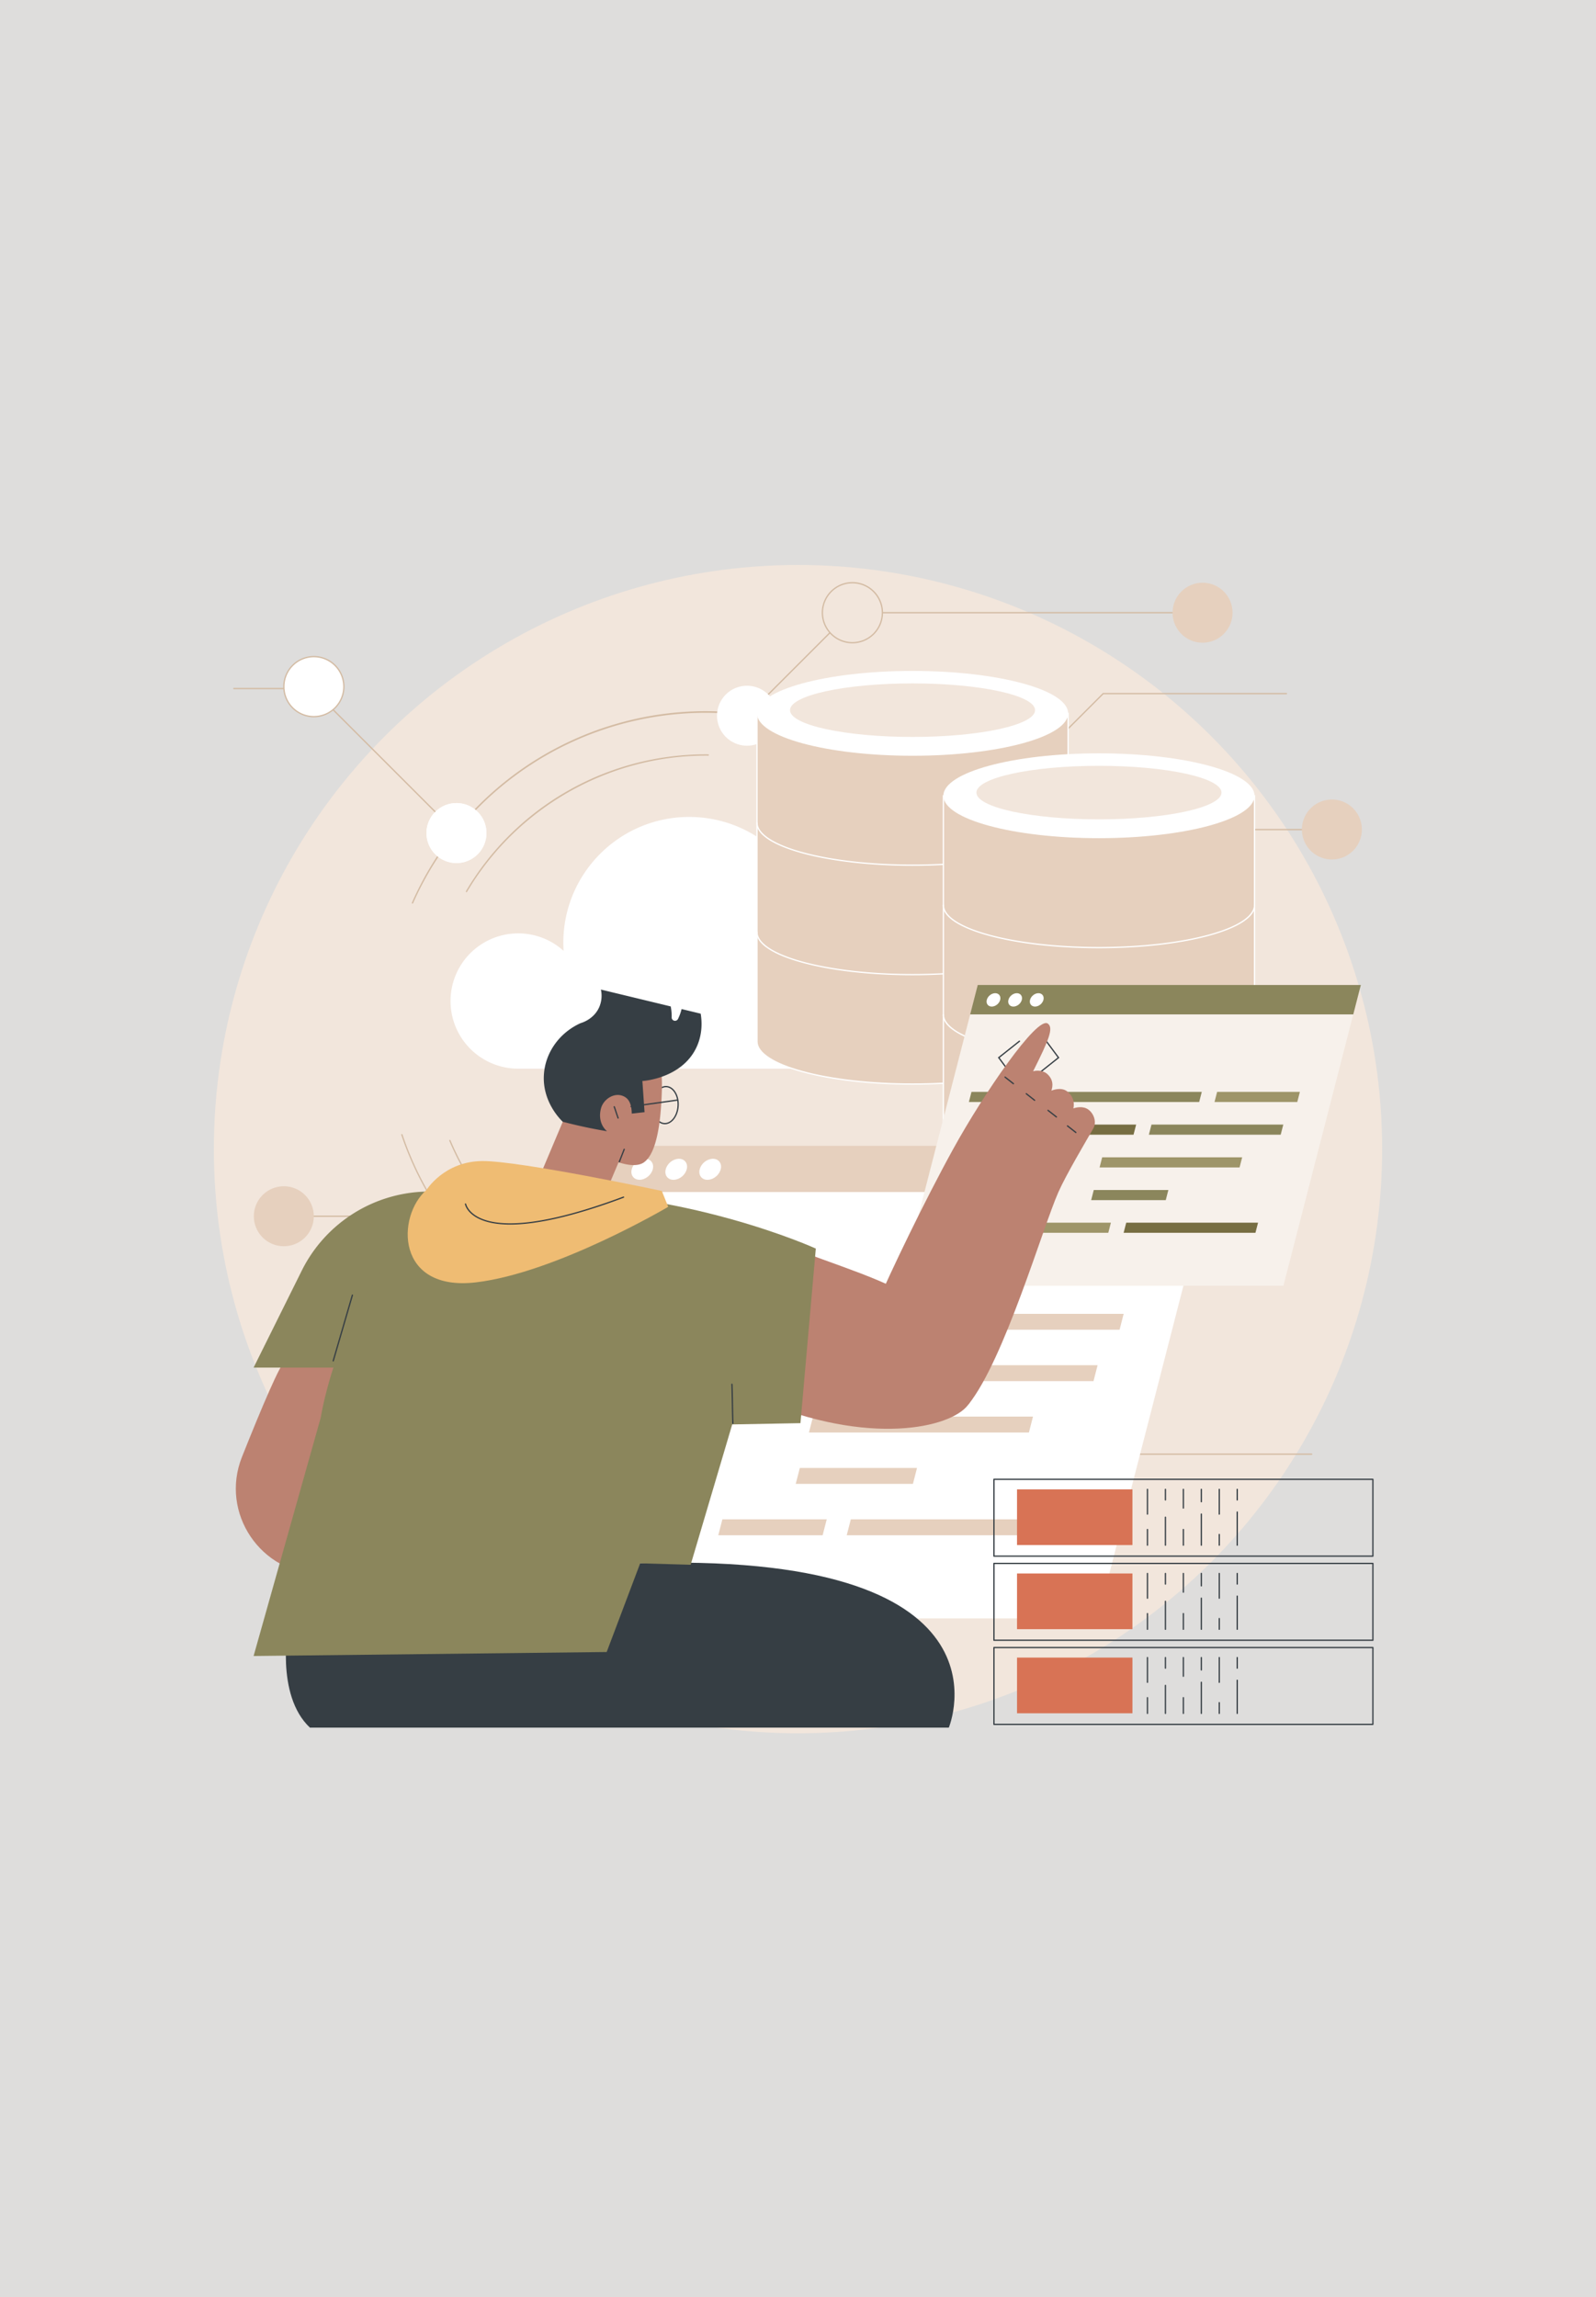 <svg xmlns="http://www.w3.org/2000/svg" width="2500" height="3598" viewBox="0 0 2500 3598">
  <g id="_20769731_Sandy_Bus-20_Single-12" data-name="20769731_Sandy_Bus-20_Single-12" transform="translate(0 669.255)">
    <g id="Background" transform="translate(0 -669)">
      <rect id="Rectangle_1" data-name="Rectangle 1" width="2500" height="3598" transform="translate(0 -0.255)" fill="#dedddc"/>
    </g>
    <g id="Illustration" transform="translate(335 215.533)">
      <g id="Big_data_analytics_1_">
        <circle id="Ellipse_1" data-name="Ellipse 1" cx="915" cy="915" r="915" transform="translate(0 0.212)" fill="#f2e6dc"/>
        <g id="Group_3" data-name="Group 3" transform="translate(30.336 26.97)">
          <path id="Path_1" data-name="Path 1" d="M1105.18,1570.24c-107.4,0-209.861-33.387-296.307-96.552a503.894,503.894,0,0,1-180.327-245.816,1,1,0,0,1,1.9-.637,500.367,500.367,0,0,0,474.736,341.005c276.119,0,500.758-224.639,500.758-500.758S1381.3,566.729,1105.18,566.729A501.352,501.352,0,0,0,647.055,864.986a1,1,0,1,1-1.828-.808A503.035,503.035,0,1,1,1105.18,1570.24Z" transform="translate(-365.336 -361.97)" fill="#d3bba3"/>
          <path id="Path_2" data-name="Path 2" d="M1105.18,1503.14a435.766,435.766,0,0,1-401.412-266.074,1,1,0,1,1,1.842-.78,433.052,433.052,0,0,0,399.57,264.854c3.8,0,7.665-.051,11.489-.15a1,1,0,0,1,.052,2C1112.88,1503.08,1109,1503.14,1105.18,1503.14Z" transform="translate(-365.336 -361.97)" fill="#d3bba3"/>
          <path id="Path_3" data-name="Path 3" d="M730.676,847.747a1,1,0,0,1-.861-1.509,435.446,435.446,0,0,1,375.365-214.4q2.133,0,4.263.021a1,1,0,0,1,.99,1.01.985.985,0,0,1-1.01.99q-2.119-.021-4.243-.021c-152.712,0-295.884,81.777-373.643,213.418A1,1,0,0,1,730.676,847.747Z" transform="translate(-365.336 -361.97)" fill="#d3bba3"/>
          <path id="Path_4" data-name="Path 4" d="M1517.24,929.829a1,1,0,0,1-.948-.682,432.87,432.87,0,0,0-295.875-279.831,1,1,0,1,1,.53-1.927A436.614,436.614,0,0,1,1518.19,928.511a1,1,0,0,1-.63,1.267A.976.976,0,0,1,1517.24,929.829Z" transform="translate(-365.336 -361.97)" fill="#d3bba3"/>
          <circle id="Ellipse_2" data-name="Ellipse 2" cx="46.993" cy="46.993" r="46.993" transform="translate(283.214 393.148) rotate(-45)" fill="#fff"/>
          <path id="Path_5" data-name="Path 5" d="M715.018,756.119a1,1,0,0,1-.707-.293L488.222,529.737H366.336a1,1,0,0,1,0-2h122.3a1,1,0,0,1,.707.293L715.725,754.412a1,1,0,0,1-.707,1.707Z" transform="translate(-365.336 -361.97)" fill="#d3bba3"/>
          <circle id="Ellipse_3" data-name="Ellipse 3" cx="46.993" cy="46.993" r="46.993" transform="translate(283.214 393.148) rotate(-45)" fill="#fff"/>
          <g id="Group_1" data-name="Group 1" transform="translate(69.761 107.194)">
            <ellipse id="Ellipse_4" data-name="Ellipse 4" cx="46.992" cy="46.993" rx="46.992" ry="46.993" transform="translate(0 21.598) rotate(-13.286)" fill="#fff"/>
            <path id="Path_6" data-name="Path 6" d="M491.628,573.737a47.992,47.992,0,1,1,47.992-47.992A48.046,48.046,0,0,1,491.628,573.737Zm0-93.984a45.992,45.992,0,1,0,45.992,45.992A46.044,46.044,0,0,0,491.628,479.753Z" transform="translate(-435.097 -469.163)" fill="#d3bba3"/>
          </g>
          <path id="Path_7" data-name="Path 7" d="M736.542,1753.54H444.636a1,1,0,0,1,0-2H736.128L940.94,1546.728a1,1,0,0,1,1.414,1.414l-205.1,205.1A.976.976,0,0,1,736.542,1753.54Z" transform="translate(-365.336 -361.97)" fill="#d3bba3"/>
          <circle id="Ellipse_5" data-name="Ellipse 5" cx="46.993" cy="46.993" r="46.993" transform="translate(509.839 1185.465) rotate(-45)" fill="#fff"/>
          <circle id="Ellipse_6" data-name="Ellipse 6" cx="46.993" cy="46.993" r="46.993" transform="translate(315.63 1416.017) rotate(-67.5)" fill="#fff"/>
          <circle id="Ellipse_7" data-name="Ellipse 7" cx="46.993" cy="46.993" r="46.993" transform="translate(12.826 1390.562) rotate(-45)" fill="#e6d0be"/>
          <path id="Path_8" data-name="Path 8" d="M693.142,1356.33H444.586a1,1,0,0,1,0-2H693.142a1,1,0,0,1,0,2Z" transform="translate(-365.336 -361.97)" fill="#d3bba3"/>
          <circle id="Ellipse_8" data-name="Ellipse 8" cx="46.993" cy="46.993" r="46.993" transform="translate(12.782 993.353) rotate(-45)" fill="#e6d0be"/>
          <ellipse id="Ellipse_9" data-name="Ellipse 9" cx="46.993" cy="46.992" rx="46.993" ry="46.992" transform="translate(277.631 1036.906) rotate(-85.934)" fill="#fff"/>
          <path id="Path_9" data-name="Path 9" d="M1170.1,572.246a1,1,0,0,1-.707-1.707l161.284-161.284a1,1,0,0,1,.707-.293h552.331a1,1,0,0,1,0,2H1331.8L1170.807,571.953A.994.994,0,0,1,1170.1,572.246Z" transform="translate(-365.336 -361.97)" fill="#d3bba3"/>
          <ellipse id="Ellipse_10" data-name="Ellipse 10" cx="46.993" cy="46.992" rx="46.993" ry="46.992" transform="matrix(0.984, -0.178, 0.178, 0.984, 750.18, 171.476)" fill="#fff"/>
          <g id="Group_2" data-name="Group 2" transform="translate(921.881)">
            <circle id="Ellipse_11" data-name="Ellipse 11" cx="46.993" cy="46.993" r="46.993" transform="translate(1 0.999)" fill="#f2e6dc"/>
            <path id="Path_10" data-name="Path 10" d="M1335.21,457.955a47.993,47.993,0,1,1,47.992-47.993A48.047,48.047,0,0,1,1335.21,457.955Zm0-93.985a45.993,45.993,0,1,0,45.992,45.992A46.045,46.045,0,0,0,1335.21,363.97Z" transform="translate(-1287.217 -361.97)" fill="#d3bba3"/>
          </g>
          <circle id="Ellipse_12" data-name="Ellipse 12" cx="46.993" cy="46.993" r="46.993" transform="translate(1471.381 0.999)" fill="#e6d0be"/>
          <path id="Path_11" data-name="Path 11" d="M1556.59,709.126a1,1,0,0,1-.707-1.707L1727.3,536a1,1,0,0,1,.707-.293h287.1a1,1,0,0,1,0,2H1728.425L1557.3,708.833A1.006,1.006,0,0,1,1556.59,709.126Z" transform="translate(-365.336 -361.97)" fill="#d3bba3"/>
          <path id="Path_12" data-name="Path 12" d="M1589.71,936.452a1,1,0,0,1-.707-1.707l185.784-185.783a1,1,0,0,1,.707-.293h308.25a1,1,0,0,1,0,2H1775.908l-185.491,185.49A1.011,1.011,0,0,1,1589.71,936.452Z" transform="translate(-365.336 -361.97)" fill="#d3bba3"/>
          <circle id="Ellipse_13" data-name="Ellipse 13" cx="46.993" cy="46.993" r="46.993" transform="translate(1664.405 352.63) rotate(-13.286)" fill="#e6d0be"/>
          <circle id="Ellipse_14" data-name="Ellipse 14" cx="46.993" cy="46.993" r="46.993" transform="translate(1167.808 538.427) rotate(-13.286)" fill="#fff"/>
          <path id="Path_13" data-name="Path 13" d="M2054.63,1729.01H1634.66a1,1,0,0,1-.707-.293L1385.63,1480.394a1,1,0,0,1,1.414-1.414l248.03,248.03h419.551a1,1,0,0,1,0,2Z" transform="translate(-365.336 -361.97)" fill="#d3bba3"/>
          <ellipse id="Ellipse_15" data-name="Ellipse 15" cx="46.992" cy="46.993" rx="46.992" ry="46.993" transform="translate(964.475 1082.646) rotate(-13.286)" fill="#fff"/>
        </g>
        <path id="Path_14" data-name="Path 14" d="M811.688,912.24A105.572,105.572,0,0,1,882.8,939.649c-.264-4.179-.413-8.388-.413-12.633,0-108.885,88.268-197.154,197.153-197.154s197.153,88.269,197.153,197.154a196.973,196.973,0,0,1-9.509,60.614,70.716,70.716,0,1,1,25.846,136.539H811.688a105.964,105.964,0,0,1,0-211.929Z" transform="translate(-335 -335)" fill="#fff"/>
        <g id="Group_7" data-name="Group 7" transform="translate(441.764 910.01)">
          <g id="Group_4" data-name="Group 4">
            <path id="Path_15" data-name="Path 15" d="M1538.38,1315.38s-584.172-19.39-589.688,2.045L776.764,1985.3H1719.6l171.923-667.867C1897.05,1296,1538.38,1315.38,1538.38,1315.38Z" transform="translate(-776.764 -1245.01)" fill="#fff"/>
            <path id="Path_16" data-name="Path 16" d="M1910.17,1245.01H967.33l-18.64,72.43h942.84Z" transform="translate(-776.764 -1245.01)" fill="#e6d0be"/>
            <path id="Path_17" data-name="Path 17" d="M1022.51,1281.73c-2.342,9.1-11.615,16.473-20.713,16.473s-14.575-7.375-12.233-16.473,11.615-16.473,20.713-16.473S1024.85,1272.63,1022.51,1281.73Z" transform="translate(-776.764 -1245.01)" fill="#fff"/>
            <ellipse id="Ellipse_16" data-name="Ellipse 16" cx="18.729" cy="14.489" rx="18.729" ry="14.489" transform="translate(258.837 38.281) rotate(-41.331)" fill="#fff"/>
            <ellipse id="Ellipse_17" data-name="Ellipse 17" cx="18.729" cy="14.489" rx="18.729" ry="14.489" transform="translate(312.066 38.279) rotate(-41.331)" fill="#fff"/>
          </g>
          <g id="Group_5" data-name="Group 5" transform="translate(168.72 263.18)">
            <path id="Path_18" data-name="Path 18" d="M1512.27,1533.1H945.484l6.411-24.91H1518.68Z" transform="translate(-945.484 -1508.19)" fill="#e6d0be"/>
            <path id="Path_19" data-name="Path 19" d="M1753.71,1533.1h-203.7l6.41-24.91h203.7Z" transform="translate(-945.484 -1508.19)" fill="#e6d0be"/>
            <path id="Path_20" data-name="Path 20" d="M1350.72,1613.58H1187.26l6.42-24.91h163.46Z" transform="translate(-945.484 -1508.19)" fill="#e6d0be"/>
            <path id="Path_21" data-name="Path 21" d="M1712.88,1613.58H1388.46l6.41-24.91h324.42Z" transform="translate(-945.484 -1508.19)" fill="#e6d0be"/>
            <path id="Path_22" data-name="Path 22" d="M1288.59,1855.02H1125.13l6.41-24.91H1295Z" transform="translate(-945.484 -1508.19)" fill="#e6d0be"/>
            <path id="Path_23" data-name="Path 23" d="M1650.74,1855.02H1326.32l6.41-24.91h324.42Z" transform="translate(-945.484 -1508.19)" fill="#e6d0be"/>
            <path id="Path_24" data-name="Path 24" d="M1611.69,1694.06H1267.15l6.41-24.91H1618.1Z" transform="translate(-945.484 -1508.19)" fill="#e6d0be"/>
            <path id="Path_25" data-name="Path 25" d="M1430.02,1774.54H1246.44l6.41-24.91h183.58Z" transform="translate(-945.484 -1508.19)" fill="#e6d0be"/>
          </g>
          <g id="Group_6" data-name="Group 6" transform="translate(240.848 137.434)">
            <path id="Path_26" data-name="Path 26" d="M1049.02,1465.31a1,1,0,0,1-.8-.4l-30.6-41.21.758-.6,50.839-40.432a1,1,0,0,1,1.244,1.564l-50.081,39.83,29.449,39.655a1,1,0,0,1-.206,1.4A.946.946,0,0,1,1049.02,1465.31Z" transform="translate(-1017.612 -1382.444)" fill="#363e44"/>
            <path id="Path_27" data-name="Path 27" d="M1115.25,1465.31a1,1,0,0,1-.623-1.782l50.08-39.831-29.449-39.654a1,1,0,0,1,1.605-1.193l30.6,41.209-.758.6-50.838,40.433A.984.984,0,0,1,1115.25,1465.31Z" transform="translate(-1017.612 -1382.444)" fill="#363e44"/>
            <path id="Path_28" data-name="Path 28" d="M1065.47,1462.82a1,1,0,0,1-.812-1.583l54.5-76.167a1,1,0,0,1,1.627,1.165l-54.5,76.167A.975.975,0,0,1,1065.47,1462.82Z" transform="translate(-1017.612 -1382.444)" fill="#363e44"/>
          </g>
        </g>
        <g id="Group_10" data-name="Group 10" transform="translate(849.747 166.144)">
          <g id="Group_8" data-name="Group 8">
            <path id="Path_29" data-name="Path 29" d="M1185.74,567.692v514.129c0,36.7,109.1,66.445,243.684,66.445s243.683-29.749,243.683-66.445V567.692Z" transform="translate(-1184.747 -501.144)" fill="#e6d0be"/>
            <path id="Path_30" data-name="Path 30" d="M1429.43,1149.27c-65.177,0-126.465-6.924-172.573-19.5-46.5-12.68-72.11-29.708-72.11-47.949V566.692h489.367v515.129c0,18.241-25.609,35.27-72.11,47.949C1555.89,1142.34,1494.6,1149.27,1429.43,1149.27ZM1186.74,568.692v513.129c0,17.006,25.746,33.779,70.636,46.02,45.942,12.526,107.044,19.426,172.048,19.426s126.1-6.9,172.047-19.426c44.891-12.24,70.637-29.014,70.637-46.02V568.692Z" transform="translate(-1184.747 -501.144)" fill="#fff"/>
            <ellipse id="Ellipse_18" data-name="Ellipse 18" cx="243.684" cy="66.445" rx="243.684" ry="66.445" transform="translate(0.999)" fill="#fff"/>
            <ellipse id="Ellipse_19" data-name="Ellipse 19" cx="191.928" cy="41.936" rx="191.928" ry="41.936" transform="translate(52.755 19.541)" fill="#f2e6dc"/>
            <path id="Path_31" data-name="Path 31" d="M1429.43,806.445c-65.177,0-126.464-6.924-172.573-19.5-46.5-12.68-72.11-29.708-72.11-47.948a1,1,0,0,1,2,0c0,17.006,25.746,33.778,70.636,46.019,45.943,12.527,107.044,19.427,172.048,19.427s126.1-6.9,172.048-19.427c44.89-12.24,70.636-29.013,70.636-46.019a1,1,0,0,1,2,0c0,18.24-25.609,35.269-72.11,47.948C1555.89,799.521,1494.6,806.445,1429.43,806.445Z" transform="translate(-1184.747 -501.144)" fill="#fff"/>
            <path id="Path_32" data-name="Path 32" d="M1429.43,977.856c-65.177,0-126.464-6.924-172.573-19.5-46.5-12.68-72.11-29.708-72.11-47.948a1,1,0,0,1,2,0c0,17.006,25.746,33.778,70.636,46.019,45.943,12.527,107.044,19.427,172.048,19.427s126.1-6.9,172.048-19.427c44.89-12.24,70.636-29.013,70.636-46.019a1,1,0,0,1,2,0c0,18.24-25.609,35.269-72.11,47.948C1555.89,970.933,1494.6,977.856,1429.43,977.856Z" transform="translate(-1184.747 -501.144)" fill="#fff"/>
          </g>
          <g id="Group_9" data-name="Group 9" transform="translate(291.99 129.089)">
            <path id="Path_33" data-name="Path 33" d="M1477.73,696.781V1210.91c0,36.7,109.1,66.445,243.684,66.445s243.683-29.749,243.683-66.445V696.781Z" transform="translate(-1476.737 -630.233)" fill="#e6d0be"/>
            <path id="Path_34" data-name="Path 34" d="M1721.42,1278.35c-65.176,0-126.464-6.924-172.573-19.5-46.5-12.679-72.11-29.708-72.11-47.948V695.78H1966.1v515.13c0,18.24-25.609,35.27-72.11,47.948C1847.88,1271.43,1786.59,1278.35,1721.42,1278.35ZM1478.73,697.78v513.13c0,17.005,25.746,33.778,70.637,46.019,45.942,12.527,107.043,19.427,172.047,19.427s126.1-6.9,172.047-19.427c44.891-12.24,70.637-29.014,70.637-46.019V697.78Z" transform="translate(-1476.737 -630.233)" fill="#fff"/>
            <ellipse id="Ellipse_20" data-name="Ellipse 20" cx="243.684" cy="66.445" rx="243.684" ry="66.445" transform="translate(0.999)" fill="#fff"/>
            <ellipse id="Ellipse_21" data-name="Ellipse 21" cx="191.928" cy="41.936" rx="191.928" ry="41.936" transform="translate(52.755 19.541)" fill="#f2e6dc"/>
            <path id="Path_35" data-name="Path 35" d="M1721.42,935.533c-65.177,0-126.465-6.924-172.573-19.5-46.5-12.68-72.11-29.708-72.11-47.948a1,1,0,0,1,2,0c0,17.005,25.746,33.778,70.636,46.018,45.942,12.527,107.044,19.426,172.048,19.426s126.1-6.9,172.048-19.426c44.89-12.24,70.636-29.014,70.636-46.018a1,1,0,0,1,2,0c0,18.24-25.609,35.268-72.11,47.948C1847.88,928.609,1786.6,935.533,1721.42,935.533Z" transform="translate(-1476.737 -630.233)" fill="#fff"/>
            <path id="Path_36" data-name="Path 36" d="M1721.42,1106.94c-65.177,0-126.465-6.924-172.573-19.5-46.5-12.68-72.11-29.708-72.11-47.948a1,1,0,0,1,2,0c0,17.005,25.746,33.778,70.636,46.019,45.942,12.527,107.044,19.426,172.048,19.426s126.1-6.9,172.048-19.426c44.89-12.24,70.636-29.014,70.636-46.019a1,1,0,0,1,2,0c0,18.24-25.609,35.269-72.11,47.948C1847.88,1100.02,1786.6,1106.94,1721.42,1106.94Z" transform="translate(-1476.737 -630.233)" fill="#fff"/>
          </g>
        </g>
        <g id="Group_14" data-name="Group 14" transform="translate(1075.293 658.052)">
          <g id="Group_11" data-name="Group 11">
            <path id="Path_37" data-name="Path 37" d="M1895.03,1037.84s-371.8-12.341-375.312,1.3l-109.425,425.073h600.076l109.422-425.069C2123.3,1025.51,1895.03,1037.84,1895.03,1037.84Z" transform="translate(-1410.293 -993.052)" fill="#f7f1eb"/>
            <path id="Path_38" data-name="Path 38" d="M2131.65,993.052H1531.58l-11.87,46.1h600.08Z" transform="translate(-1410.293 -993.052)" fill="#8b865c"/>
            <path id="Path_39" data-name="Path 39" d="M1566.7,1016.42c-1.49,5.79-7.393,10.484-13.183,10.484s-9.276-4.694-7.786-10.484,7.392-10.484,13.183-10.484S1568.19,1010.63,1566.7,1016.42Z" transform="translate(-1410.293 -993.052)" fill="#fff"/>
            <path id="Path_40" data-name="Path 40" d="M1600.57,1016.42c-1.49,5.79-7.393,10.484-13.183,10.484s-9.276-4.694-7.786-10.484,7.392-10.484,13.183-10.484S1602.06,1010.63,1600.57,1016.42Z" transform="translate(-1410.293 -993.052)" fill="#fff"/>
            <path id="Path_41" data-name="Path 41" d="M1634.45,1016.42c-1.49,5.79-7.392,10.484-13.183,10.484s-9.276-4.694-7.786-10.484,7.392-10.484,13.183-10.484S1635.94,1010.63,1634.45,1016.42Z" transform="translate(-1410.293 -993.052)" fill="#fff"/>
          </g>
          <g id="Group_12" data-name="Group 12" transform="translate(107.377 167.508)">
            <path id="Path_42" data-name="Path 42" d="M1878.41,1176.41H1517.67l4.08-15.85h360.74Z" transform="translate(-1517.67 -1160.56)" fill="#8b865c"/>
            <path id="Path_43" data-name="Path 43" d="M2032.07,1176.41H1902.43l4.08-15.85h129.64Z" transform="translate(-1517.67 -1160.56)" fill="#9e9569"/>
            <path id="Path_44" data-name="Path 44" d="M1775.59,1227.63H1671.56l4.08-15.85h104.03Z" transform="translate(-1517.67 -1160.56)" fill="#776e42"/>
            <path id="Path_45" data-name="Path 45" d="M2006.09,1227.63H1799.61l4.08-15.85h206.48Z" transform="translate(-1517.67 -1160.56)" fill="#8b865c"/>
            <path id="Path_46" data-name="Path 46" d="M1736.04,1381.3H1632.01l4.08-15.86h104.03Z" transform="translate(-1517.67 -1160.56)" fill="#9e9569"/>
            <path id="Path_47" data-name="Path 47" d="M1966.54,1381.3H1760.06l4.08-15.86h206.48Z" transform="translate(-1517.67 -1160.56)" fill="#776e42"/>
            <path id="Path_48" data-name="Path 48" d="M1941.68,1278.85H1722.4l4.08-15.85h219.28Z" transform="translate(-1517.67 -1160.56)" fill="#9e9569"/>
            <path id="Path_49" data-name="Path 49" d="M1826.06,1330.07H1709.22l4.08-15.85h116.84Z" transform="translate(-1517.67 -1160.56)" fill="#8b865c"/>
          </g>
          <g id="Group_13" data-name="Group 13" transform="translate(152.785 87.111)">
            <path id="Path_50" data-name="Path 50" d="M1583.57,1133.63a1,1,0,0,1-.8-.4l-19.688-26.511,33.114-26.335a1,1,0,1,1,1.244,1.564l-31.6,25.132,18.533,24.956a1,1,0,0,1-.206,1.4A.966.966,0,0,1,1583.57,1133.63Z" transform="translate(-1563.078 -1080.163)" fill="#363e44"/>
            <path id="Path_51" data-name="Path 51" d="M1625.72,1133.63a1,1,0,0,1-.623-1.782l31.6-25.132-18.534-24.956a1,1,0,0,1,1.605-1.193l19.688,26.511-33.115,26.335A.979.979,0,0,1,1625.72,1133.63Z" transform="translate(-1563.078 -1080.163)" fill="#363e44"/>
            <path id="Path_52" data-name="Path 52" d="M1594.04,1132.05a1,1,0,0,1-.812-1.583l34.688-48.477a1,1,0,1,1,1.627,1.165l-34.688,48.477A1.016,1.016,0,0,1,1594.04,1132.05Z" transform="translate(-1563.078 -1080.163)" fill="#363e44"/>
          </g>
        </g>
        <g id="Group_21" data-name="Group 21" transform="translate(34.386 665.256)">
          <g id="Group_15" data-name="Group 15" transform="translate(476.576)">
            <path id="Path_53" data-name="Path 53" d="M1041.47,1211.25q-.411,0-.823-.023c-11.51-.644-20.121-14.617-19.2-31.149.444-7.941,2.991-15.3,7.173-20.724,4.268-5.534,9.732-8.427,15.376-8.091,5.648.315,10.754,3.779,14.378,9.754,3.552,5.855,5.263,13.453,4.818,21.4C1062.3,1198.55,1052.64,1211.25,1041.47,1211.25Zm1.7-58.01c-4.717,0-9.292,2.582-12.958,7.335-3.938,5.106-6.339,12.072-6.761,19.614-.863,15.432,6.9,28.459,17.312,29.042q.361.019.722.02c10.108,0,18.877-11.876,19.72-26.95.422-7.542-1.188-14.732-4.532-20.246-3.271-5.394-7.81-8.517-12.779-8.8C1043.65,1153.25,1043.41,1153.24,1043.17,1153.24Z" transform="translate(-845.963 -1000.256)" fill="#363e44"/>
            <path id="Path_54" data-name="Path 54" d="M1036,1175.71c2.569-45.2.083-71.769-18.4-92.287-24.839-27.574-65.525-23.79-69.766-23.331-2.708.293-41.457,2.141-61.828,35.439-20.118,32.884-22.119,75.274-3.027,108.362l-33.11,78.465a49.506,49.506,0,0,0,26.364,64.858l5.706,2.408A49.506,49.506,0,0,0,946.8,1323.26l22.118-52.415c16.544,5.406,31.141,6.109,39.623.154C1023.73,1260.33,1032.97,1228.93,1036,1175.71Z" transform="translate(-845.963 -1000.256)" fill="#bc8271"/>
            <path id="Path_55" data-name="Path 55" d="M1097.56,1038.01l-29.913-7.225a72.911,72.911,0,0,1-3.709,11.336q-.912,2.166-1.9,4.157a5.245,5.245,0,0,1-9.94-2.475c0-.117.006-.233.009-.351a76.2,76.2,0,0,0-1.487-16.781l-109.37-26.415a45.084,45.084,0,0,1-2.676,27.678c-8.211,18.461-26.331,24.1-29.121,24.921-33.082,14.931-55.35,46.049-57.489,80.768-2.577,41.824,25.251,69.553,29.527,73.675q11.631,3.066,23.919,5.892c15.7,3.6,30.866,6.551,45.429,8.967-10.856-9.478-12.911-23.75-9.279-36.323,3.979-13.775,19.839-24.337,33.682-19.1,8.792,3.329,14.019,10.867,14.368,27.819,6.241-.567,13.777-1.638,20.018-2.2q-1.7-24.423-3.394-48.844c2.564-.145,61.438-4.417,84.367-52.022C1101.27,1069.35,1099.24,1048.03,1097.56,1038.01Z" transform="translate(-845.963 -1000.256)" fill="#363e44"/>
            <path id="Path_56" data-name="Path 56" d="M988.519,1184.51a1,1,0,0,1-.137-1.99l72.54-10.122a1,1,0,1,1,.277,1.981l-72.54,10.122A.745.745,0,0,1,988.519,1184.51Z" transform="translate(-845.963 -1000.256)" fill="#363e44"/>
            <path id="Path_57" data-name="Path 57" d="M970.154,1270.91a1,1,0,0,1-.931-1.364l7.587-19.4a1,1,0,0,1,1.863.729l-7.587,19.4A1.014,1.014,0,0,1,970.154,1270.91Z" transform="translate(-845.963 -1000.256)" fill="#363e44"/>
            <path id="Path_58" data-name="Path 58" d="M968.206,1202.49a1,1,0,0,1-.942-.665c-1.175-3.3-2.178-6.294-3.24-9.46-.866-2.581-1.759-5.241-2.789-8.2a1,1,0,0,1,1.888-.658c1.033,2.969,1.928,5.636,2.8,8.223,1.06,3.158,2.061,6.141,3.229,9.427a1,1,0,0,1-.607,1.277A1.057,1.057,0,0,1,968.206,1202.49Z" transform="translate(-845.963 -1000.256)" fill="#363e44"/>
          </g>
          <path id="Path_59" data-name="Path 59" d="M451.757,1994.61s-21.181,110.17,33.74,161.765H1486.23s117.416-280.357-497.71-257.108Z" transform="translate(-369.386 -1000.256)" fill="#363e44"/>
          <g id="Group_20" data-name="Group 20" transform="translate(0 52.445)">
            <g id="Group_16" data-name="Group 16" transform="translate(0 263.953)">
              <path id="Path_60" data-name="Path 60" d="M447.149,1581.81c-7.072,1.523-37.544,73.714-68.114,150.493-34.964,87.814,29.388,183.305,123.9,183.98l31.267.223L663.27,1560.677Z" transform="translate(-369.386 -1316.654)" fill="#bc8271"/>
              <path id="Path_61" data-name="Path 61" d="M551.513,1592.41H397.24l75.428-151.86a223.173,223.173,0,0,1,199.876-123.9h235.53Z" transform="translate(-369.386 -1316.654)" fill="#8b865c"/>
            </g>
            <g id="Group_17" data-name="Group 17" transform="translate(802.188)">
              <path id="Path_62" data-name="Path 62" d="M1224.09,1398.46c87.162,35.267,167.26,55.545,223.585,96.246,69.745,50.4,97.551,125.862,65.805,159.623-33.288,35.4-165.378,61.246-341.906-18.739C1175.67,1563.38,1180.63,1470.76,1224.09,1398.46Z" transform="translate(-1171.574 -1052.701)" fill="#bc8271"/>
              <path id="Path_63" data-name="Path 63" d="M1372.83,1494.2c21.285-49.919,74.664-161.448,120.28-244.236,47.906-86.945,131.3-208.337,148.127-196.453,9.587,6.769,1.637,25.676-22.971,74.8,3.728-1.24,15.186-2.749,23.048,4.987,11.636,11.449,5.727,23.939,5.64,25.266,1.23-.523,14.636-5.787,23.723.558,10.235,7.148,12.7,17.691,10.727,27.286,3.092-1.2,14.95-4.478,23.5,1.878,8.8,6.538,13.237,19.75,7.57,29.684-10.4,18.224-42.33,71.8-54.693,99.76-24.33,55.029-84.5,262.048-140.685,332.289C1475.83,1584,1414.1,1560.21,1372.83,1494.2Z" transform="translate(-1171.574 -1052.701)" fill="#bc8271"/>
              <path id="Path_64" data-name="Path 64" d="M1587.43,1148.69a.989.989,0,0,1-.616-.213l-13.075-10.263a1,1,0,0,1,1.234-1.574l13.075,10.263a1,1,0,0,1-.618,1.787Z" transform="translate(-1171.574 -1052.701)" fill="#363e44"/>
              <path id="Path_65" data-name="Path 65" d="M1620.65,1174.69a.984.984,0,0,1-.616-.214l-13.075-10.264a1,1,0,0,1,1.234-1.572l13.075,10.264a1,1,0,0,1-.618,1.786Z" transform="translate(-1171.574 -1052.701)" fill="#363e44"/>
              <path id="Path_66" data-name="Path 66" d="M1654.76,1200.78a.984.984,0,0,1-.616-.214l-13.075-10.264a1,1,0,1,1,1.234-1.572l13.075,10.264a1,1,0,0,1-.618,1.786Z" transform="translate(-1171.574 -1052.701)" fill="#363e44"/>
              <path id="Path_67" data-name="Path 67" d="M1685.21,1225.09a.989.989,0,0,1-.616-.213l-13.075-10.264a1,1,0,0,1,1.234-1.572l13.075,10.262a1,1,0,0,1-.618,1.787Z" transform="translate(-1171.574 -1052.701)" fill="#363e44"/>
            </g>
            <g id="Group_18" data-name="Group 18" transform="translate(27.854 263.692)">
              <path id="Path_68" data-name="Path 68" d="M818.255,1316.66c251.5-5.949,459.657,89.312,459.657,89.312l-24.079,273.458-106.877,1.984-65.089,219.829-79.084-2.261-52.456,138.924-553.087,6.269,105.1-373.125S556.684,1322.84,818.255,1316.66Z" transform="translate(-397.24 -1316.393)" fill="#8b865c"/>
              <path id="Path_69" data-name="Path 69" d="M1148.01,1680.65a1,1,0,0,1-1-.959c-.371-8.938-.561-19.938-.743-30.574s-.373-21.612-.742-30.527a1,1,0,0,1,.958-1.04,1.015,1.015,0,0,1,1.04.958c.371,8.938.561,19.938.743,30.574s.373,21.612.742,30.527a1,1,0,0,1-.958,1.04Z" transform="translate(-397.24 -1316.393)" fill="#363e44"/>
              <path id="Path_70" data-name="Path 70" d="M521.992,1582.81a1,1,0,0,1-.96-1.28l30-102.891a1,1,0,1,1,1.92.56l-30,102.891A1,1,0,0,1,521.992,1582.81Z" transform="translate(-397.24 -1316.393)" fill="#363e44"/>
            </g>
            <g id="Group_19" data-name="Group 19" transform="translate(269.238 216.18)">
              <path id="Path_71" data-name="Path 71" d="M668.1,1314.09s27.831-45.042,87.873-45.209,280.725,46.8,280.725,46.8l10.007,24.9s-175.2,103.4-301.059,118.292S620.74,1355.26,668.1,1314.09Z" transform="translate(-638.625 -1268.88)" fill="#efbc73"/>
              <path id="Path_72" data-name="Path 72" d="M799.2,1368.38c-25.352,0-41.908-4.818-52.719-10.993-15.977-9.125-18.161-20.557-18.246-21.039a1,1,0,0,1,1.968-.35c.019.11,2.178,11.088,17.4,19.727,26.338,14.949,87.408,21.662,228.779-31.248a1,1,0,0,1,.7,1.873C892.482,1358.01,836.384,1368.38,799.2,1368.38Z" transform="translate(-638.625 -1268.88)" fill="#363e44"/>
            </g>
          </g>
        </g>
        <g id="Group_25" data-name="Group 25" transform="translate(1220.928 1431.39)">
          <g id="Group_22" data-name="Group 22">
            <path id="Path_73" data-name="Path 73" d="M2150.5,1888.77H1556.928a1,1,0,0,1-1-1V1767.39a1,1,0,0,1,1-1H2150.5a1,1,0,0,1,1,1v120.38A1,1,0,0,1,2150.5,1888.77Zm-592.57-2H2149.5V1768.39H1557.93v118.38Z" transform="translate(-1555.928 -1766.39)" fill="#363e44"/>
            <rect id="Rectangle_2" data-name="Rectangle 2" width="180.783" height="87.245" transform="translate(37.162 16.75)" fill="#d87355"/>
            <path id="Path_74" data-name="Path 74" d="M1797.41,1871.56a1,1,0,0,1-1-1v-24.542a1,1,0,0,1,2,0v24.542A1,1,0,0,1,1797.41,1871.56Z" transform="translate(-1555.928 -1766.39)" fill="#363e44"/>
            <path id="Path_75" data-name="Path 75" d="M1797.41,1822.85a1,1,0,0,1-1-1v-38.712a1,1,0,0,1,2,0v38.712A1,1,0,0,1,1797.41,1822.85Z" transform="translate(-1555.928 -1766.39)" fill="#363e44"/>
            <path id="Path_76" data-name="Path 76" d="M1825.53,1871.56a1,1,0,0,1-1-1v-43.789a1,1,0,0,1,2,0v43.789A1,1,0,0,1,1825.53,1871.56Z" transform="translate(-1555.928 -1766.39)" fill="#363e44"/>
            <path id="Path_77" data-name="Path 77" d="M1825.53,1800.71a1,1,0,0,1-1-1v-16.563a1,1,0,0,1,2,0v16.563A1,1,0,0,1,1825.53,1800.71Z" transform="translate(-1555.928 -1766.39)" fill="#363e44"/>
            <path id="Path_78" data-name="Path 78" d="M1853.65,1871.56a1,1,0,0,1-1-1v-24.542a1,1,0,0,1,2,0v24.542A1,1,0,0,1,1853.65,1871.56Z" transform="translate(-1555.928 -1766.39)" fill="#363e44"/>
            <path id="Path_79" data-name="Path 79" d="M1853.65,1813.39a1,1,0,0,1-1-1v-29.244a1,1,0,0,1,2,0v29.244A1,1,0,0,1,1853.65,1813.39Z" transform="translate(-1555.928 -1766.39)" fill="#363e44"/>
            <path id="Path_80" data-name="Path 80" d="M1881.77,1871.56a1,1,0,0,1-1-1v-48.7a1,1,0,0,1,2,0v48.7A1,1,0,0,1,1881.77,1871.56Z" transform="translate(-1555.928 -1766.39)" fill="#363e44"/>
            <path id="Path_81" data-name="Path 81" d="M1881.77,1803.5a1,1,0,0,1-1-1v-19.357a1,1,0,0,1,2,0V1802.5A1,1,0,0,1,1881.77,1803.5Z" transform="translate(-1555.928 -1766.39)" fill="#363e44"/>
            <path id="Path_82" data-name="Path 82" d="M1909.89,1871.56a1,1,0,0,1-1-1v-16.747a1,1,0,0,1,2,0v16.747A1,1,0,0,1,1909.89,1871.56Z" transform="translate(-1555.928 -1766.39)" fill="#363e44"/>
            <path id="Path_83" data-name="Path 83" d="M1909.89,1822.86a1,1,0,0,1-1-1v-38.714a1,1,0,0,1,2,0v38.714A1,1,0,0,1,1909.89,1822.86Z" transform="translate(-1555.928 -1766.39)" fill="#363e44"/>
            <path id="Path_84" data-name="Path 84" d="M1938.01,1871.56a1,1,0,0,1-1-1v-51.874a1,1,0,0,1,2,0v51.874A1,1,0,0,1,1938.01,1871.56Z" transform="translate(-1555.928 -1766.39)" fill="#363e44"/>
            <path id="Path_85" data-name="Path 85" d="M1938.01,1800.71a1,1,0,0,1-1-1v-16.563a1,1,0,0,1,2,0v16.563A1,1,0,0,1,1938.01,1800.71Z" transform="translate(-1555.928 -1766.39)" fill="#363e44"/>
          </g>
          <g id="Group_23" data-name="Group 23" transform="translate(0 131.74)">
            <path id="Path_86" data-name="Path 86" d="M2150.5,2020.51H1556.928a1,1,0,0,1-1-1V1899.13a1,1,0,0,1,1-1H2150.5a1,1,0,0,1,1,1v120.379A1,1,0,0,1,2150.5,2020.51Zm-592.57-2H2149.5V1900.13H1557.93v118.38Z" transform="translate(-1555.928 -1898.13)" fill="#363e44"/>
            <rect id="Rectangle_3" data-name="Rectangle 3" width="180.783" height="87.245" transform="translate(37.162 16.75)" fill="#d87355"/>
            <path id="Path_87" data-name="Path 87" d="M1797.41,2003.3a1,1,0,0,1-1-1v-24.542a1,1,0,0,1,2,0V2002.3A1,1,0,0,1,1797.41,2003.3Z" transform="translate(-1555.928 -1898.13)" fill="#363e44"/>
            <path id="Path_88" data-name="Path 88" d="M1797.41,1954.6a1,1,0,0,1-1-1v-38.713a1,1,0,0,1,2,0V1953.6A1,1,0,0,1,1797.41,1954.6Z" transform="translate(-1555.928 -1898.13)" fill="#363e44"/>
            <path id="Path_89" data-name="Path 89" d="M1825.53,2003.3a1,1,0,0,1-1-1v-43.79a1,1,0,0,1,2,0v43.79A1,1,0,0,1,1825.53,2003.3Z" transform="translate(-1555.928 -1898.13)" fill="#363e44"/>
            <path id="Path_90" data-name="Path 90" d="M1825.53,1932.45a1,1,0,0,1-1-1v-16.564a1,1,0,0,1,2,0v16.564A1,1,0,0,1,1825.53,1932.45Z" transform="translate(-1555.928 -1898.13)" fill="#363e44"/>
            <path id="Path_91" data-name="Path 91" d="M1853.65,2003.3a1,1,0,0,1-1-1v-24.542a1,1,0,0,1,2,0V2002.3A1,1,0,0,1,1853.65,2003.3Z" transform="translate(-1555.928 -1898.13)" fill="#363e44"/>
            <path id="Path_92" data-name="Path 92" d="M1853.65,1945.13a1,1,0,0,1-1-1v-29.244a1,1,0,0,1,2,0v29.244A1,1,0,0,1,1853.65,1945.13Z" transform="translate(-1555.928 -1898.13)" fill="#363e44"/>
            <path id="Path_93" data-name="Path 93" d="M1881.77,2003.3a1,1,0,0,1-1-1v-48.7a1,1,0,0,1,2,0v48.7A1,1,0,0,1,1881.77,2003.3Z" transform="translate(-1555.928 -1898.13)" fill="#363e44"/>
            <path id="Path_94" data-name="Path 94" d="M1881.77,1935.24a1,1,0,0,1-1-1v-19.357a1,1,0,0,1,2,0v19.357A1,1,0,0,1,1881.77,1935.24Z" transform="translate(-1555.928 -1898.13)" fill="#363e44"/>
            <path id="Path_95" data-name="Path 95" d="M1909.89,2003.3a1,1,0,0,1-1-1v-16.748a1,1,0,0,1,2,0V2002.3A1,1,0,0,1,1909.89,2003.3Z" transform="translate(-1555.928 -1898.13)" fill="#363e44"/>
            <path id="Path_96" data-name="Path 96" d="M1909.89,1954.6a1,1,0,0,1-1-1v-38.714a1,1,0,0,1,2,0V1953.6A1,1,0,0,1,1909.89,1954.6Z" transform="translate(-1555.928 -1898.13)" fill="#363e44"/>
            <path id="Path_97" data-name="Path 97" d="M1938.01,2003.3a1,1,0,0,1-1-1v-51.875a1,1,0,0,1,2,0V2002.3A1,1,0,0,1,1938.01,2003.3Z" transform="translate(-1555.928 -1898.13)" fill="#363e44"/>
            <path id="Path_98" data-name="Path 98" d="M1938.01,1932.45a1,1,0,0,1-1-1v-16.564a1,1,0,0,1,2,0v16.564A1,1,0,0,1,1938.01,1932.45Z" transform="translate(-1555.928 -1898.13)" fill="#363e44"/>
          </g>
          <g id="Group_24" data-name="Group 24" transform="translate(0 263.48)">
            <path id="Path_99" data-name="Path 99" d="M2150.5,2152.25H1556.928a1,1,0,0,1-1-1V2030.87a1,1,0,0,1,1-1H2150.5a1,1,0,0,1,1,1v120.379A1,1,0,0,1,2150.5,2152.25Zm-592.57-2H2149.5V2031.87H1557.93v118.38Z" transform="translate(-1555.928 -2029.87)" fill="#363e44"/>
            <rect id="Rectangle_4" data-name="Rectangle 4" width="180.783" height="87.245" transform="translate(37.162 16.76)" fill="#d87355"/>
            <path id="Path_100" data-name="Path 100" d="M1797.41,2135.04a1,1,0,0,1-1-1V2109.5a1,1,0,0,1,2,0v24.542A1,1,0,0,1,1797.41,2135.04Z" transform="translate(-1555.928 -2029.87)" fill="#363e44"/>
            <path id="Path_101" data-name="Path 101" d="M1797.41,2086.34a1,1,0,0,1-1-1v-38.712a1,1,0,0,1,2,0v38.712A1,1,0,0,1,1797.41,2086.34Z" transform="translate(-1555.928 -2029.87)" fill="#363e44"/>
            <path id="Path_102" data-name="Path 102" d="M1825.53,2135.04a1,1,0,0,1-1-1v-43.79a1,1,0,0,1,2,0v43.79A1,1,0,0,1,1825.53,2135.04Z" transform="translate(-1555.928 -2029.87)" fill="#363e44"/>
            <path id="Path_103" data-name="Path 103" d="M1825.53,2064.19a1,1,0,0,1-1-1v-16.563a1,1,0,0,1,2,0v16.563A1,1,0,0,1,1825.53,2064.19Z" transform="translate(-1555.928 -2029.87)" fill="#363e44"/>
            <path id="Path_104" data-name="Path 104" d="M1853.65,2135.04a1,1,0,0,1-1-1V2109.5a1,1,0,0,1,2,0v24.542A1,1,0,0,1,1853.65,2135.04Z" transform="translate(-1555.928 -2029.87)" fill="#363e44"/>
            <path id="Path_105" data-name="Path 105" d="M1853.65,2076.87a1,1,0,0,1-1-1v-29.244a1,1,0,0,1,2,0v29.244A1,1,0,0,1,1853.65,2076.87Z" transform="translate(-1555.928 -2029.87)" fill="#363e44"/>
            <path id="Path_106" data-name="Path 106" d="M1881.77,2135.04a1,1,0,0,1-1-1v-48.7a1,1,0,0,1,2,0v48.7A1,1,0,0,1,1881.77,2135.04Z" transform="translate(-1555.928 -2029.87)" fill="#363e44"/>
            <path id="Path_107" data-name="Path 107" d="M1881.77,2066.98a1,1,0,0,1-1-1v-19.357a1,1,0,0,1,2,0v19.357A1,1,0,0,1,1881.77,2066.98Z" transform="translate(-1555.928 -2029.87)" fill="#363e44"/>
            <path id="Path_108" data-name="Path 108" d="M1909.89,2135.04a1,1,0,0,1-1-1v-16.748a1,1,0,0,1,2,0v16.748A1,1,0,0,1,1909.89,2135.04Z" transform="translate(-1555.928 -2029.87)" fill="#363e44"/>
            <path id="Path_109" data-name="Path 109" d="M1909.89,2086.34a1,1,0,0,1-1-1v-38.713a1,1,0,0,1,2,0v38.713A1,1,0,0,1,1909.89,2086.34Z" transform="translate(-1555.928 -2029.87)" fill="#363e44"/>
            <path id="Path_110" data-name="Path 110" d="M1938.01,2135.04a1,1,0,0,1-1-1v-51.875a1,1,0,0,1,2,0v51.875A1,1,0,0,1,1938.01,2135.04Z" transform="translate(-1555.928 -2029.87)" fill="#363e44"/>
            <path id="Path_111" data-name="Path 111" d="M1938.01,2064.19a1,1,0,0,1-1-1v-16.563a1,1,0,0,1,2,0v16.563A1,1,0,0,1,1938.01,2064.19Z" transform="translate(-1555.928 -2029.87)" fill="#363e44"/>
          </g>
        </g>
      </g>
    </g>
  </g>
</svg>
